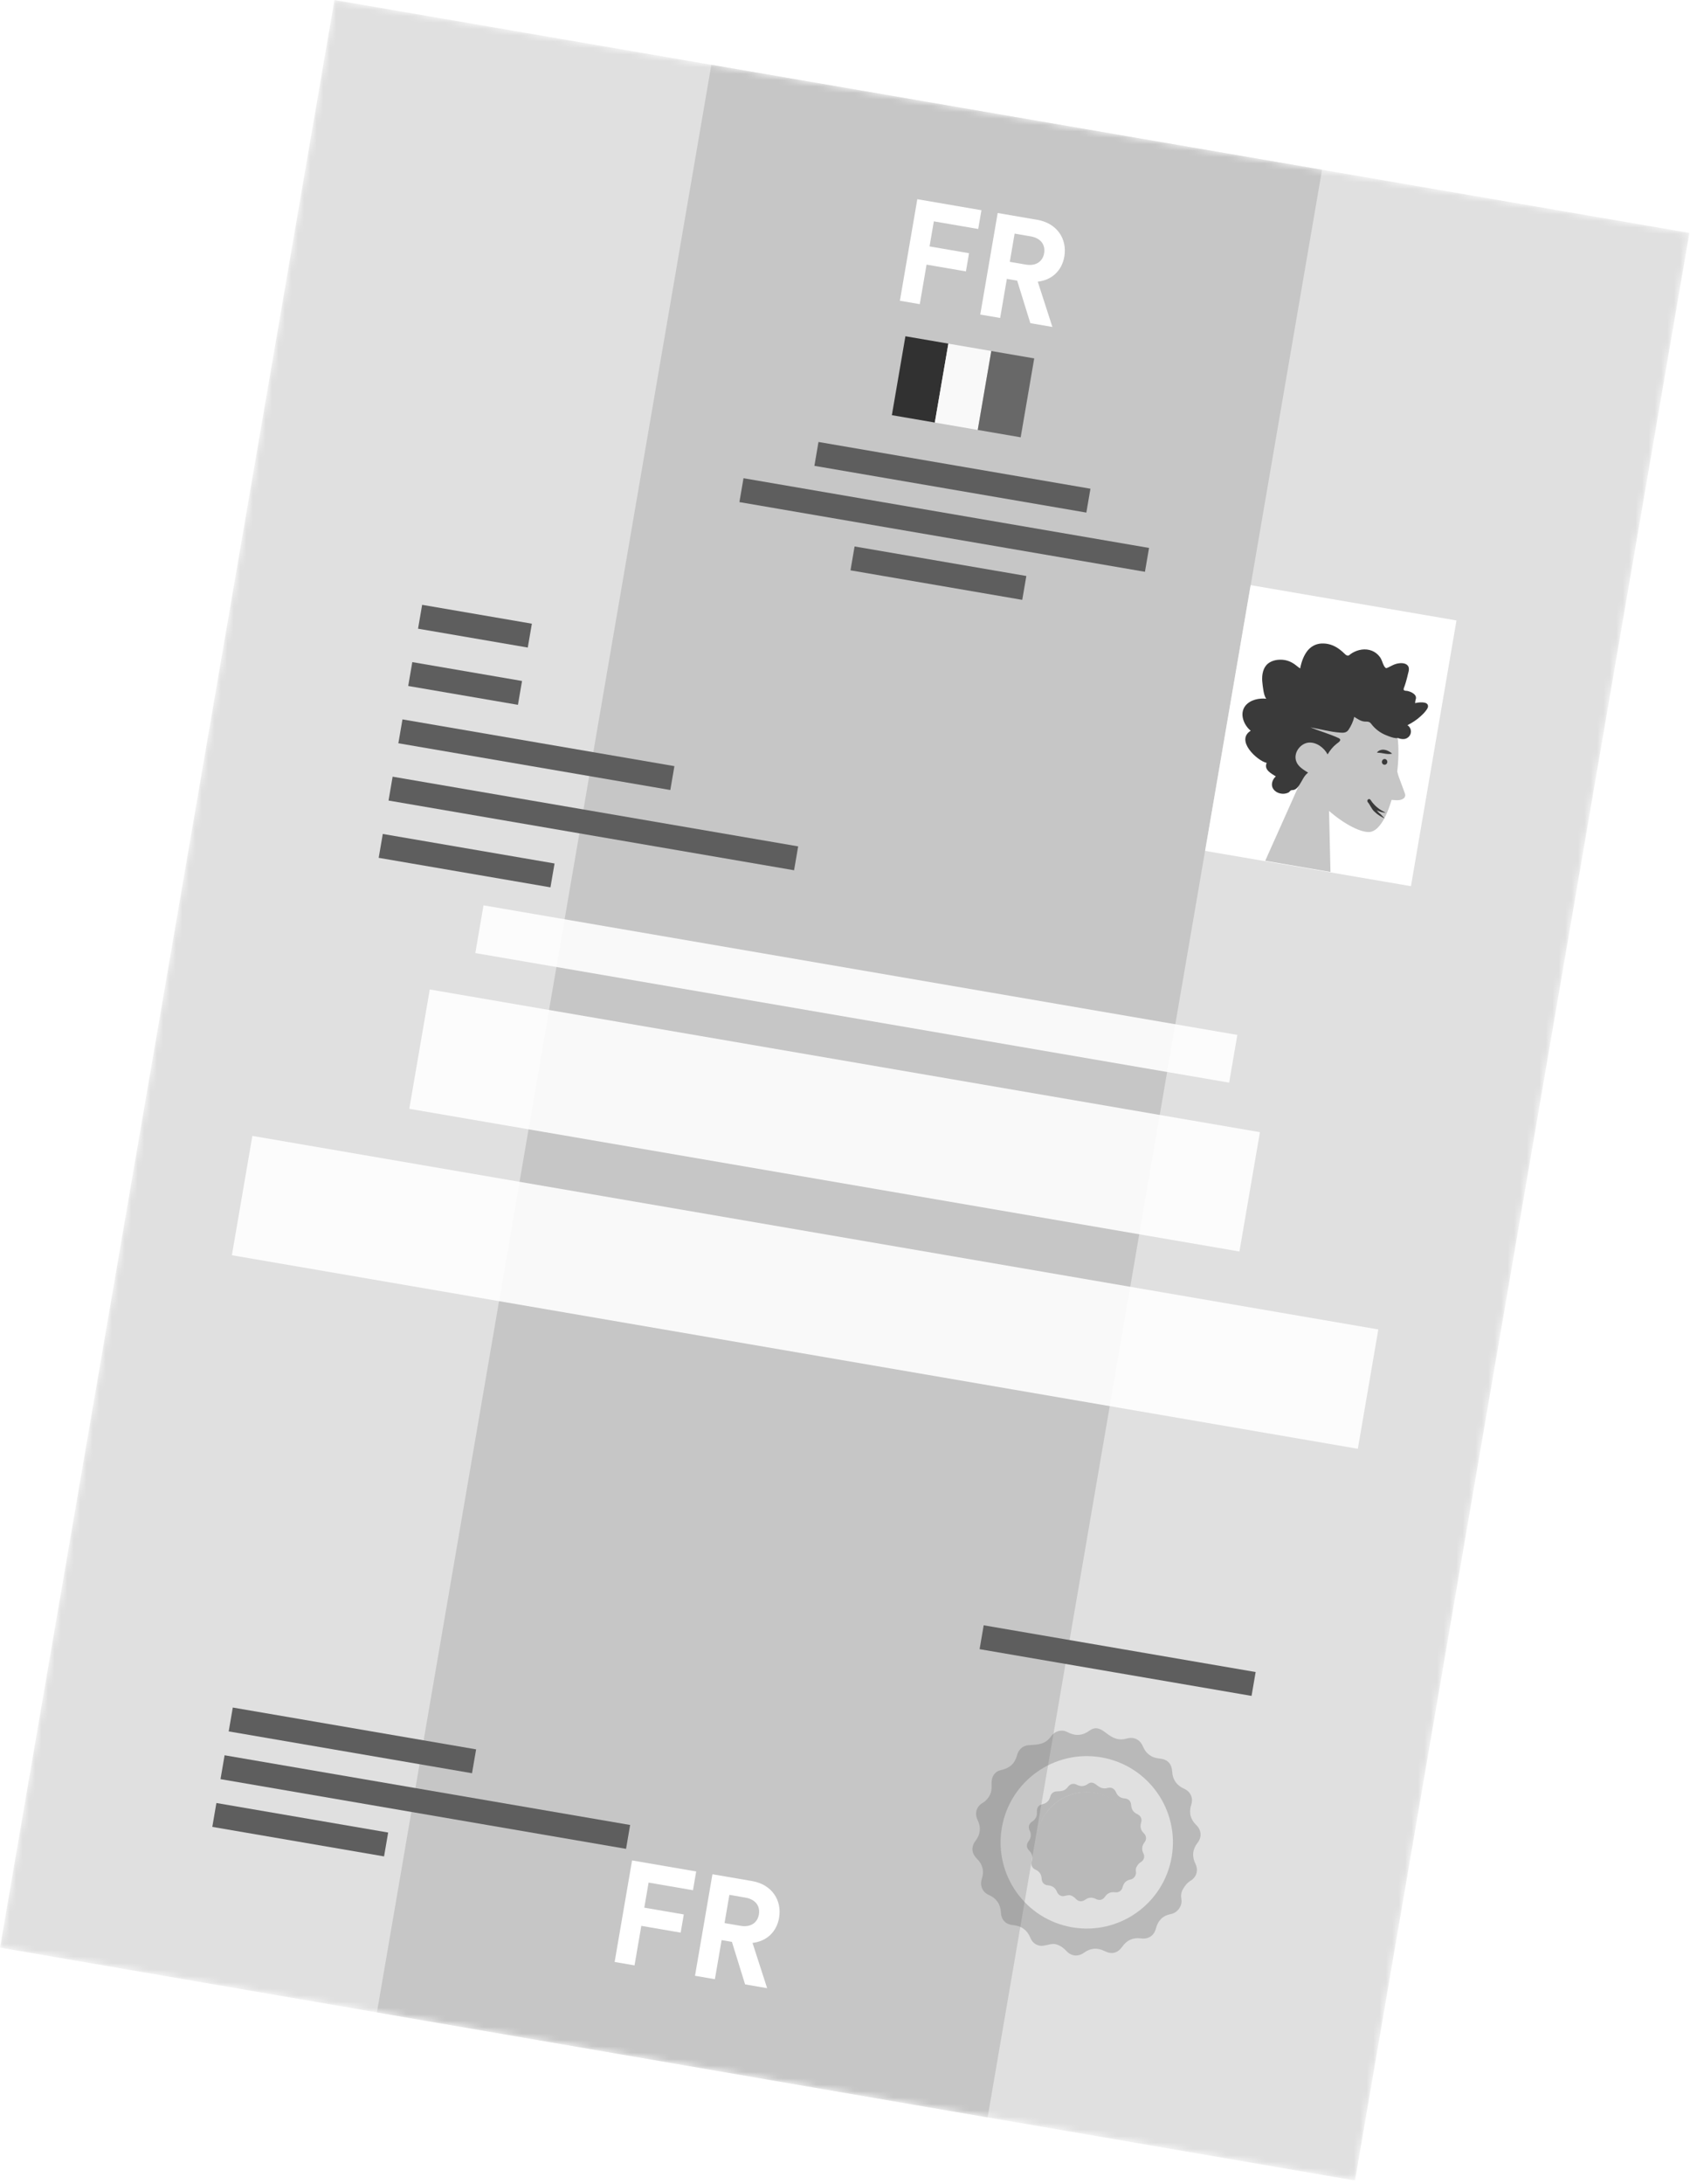 <svg width="264" height="341" viewBox="0 0 264 341" fill="none" xmlns="http://www.w3.org/2000/svg">
<mask id="mask0" mask-type="alpha" maskUnits="userSpaceOnUse" x="0" y="0" width="264" height="341">
<rect x="52.242" width="214.766" height="308.537" transform="rotate(9.748 52.242 0)" fill="#C4E8F8"/>
</mask>
<g mask="url(#mask0)">
<rect x="52.242" width="214.766" height="308.537" transform="rotate(9.748 52.242 0)" fill="#E0E0E0"/>
<g filter="url(#filter0_f)">
<path d="M111.121 10.116L206.519 26.505L154.277 330.588L58.879 314.198L111.121 10.116Z" fill="#C6C6C6"/>
</g>
<g opacity="0.3">
<path d="M186.749 291.001C186.172 289.833 186.279 288.73 187.082 287.701C187.769 286.818 187.683 285.735 186.889 284.959C185.971 284.071 185.686 283.006 186.085 281.78C186.437 280.697 185.974 279.706 184.944 279.251C183.816 278.749 183.191 277.866 183.116 276.634C183.036 275.341 182.376 274.663 181.084 274.546C179.866 274.435 179.012 273.791 178.541 272.665C178.086 271.585 177.133 271.12 176.016 271.433C174.732 271.792 173.845 271.383 172.846 270.61C172.003 269.946 171.195 269.468 170.203 270.193C169.107 270.998 167.969 271.081 166.76 270.437C165.856 269.951 164.794 270.25 164.198 271.081C163.285 272.361 162.171 272.388 160.71 272.468C159.804 272.516 159.108 273.142 158.883 274.014C158.555 275.312 157.732 276.059 156.432 276.34C155.681 276.497 155.156 276.963 154.976 277.707C154.791 278.474 155.032 279.222 154.743 279.985C154.508 280.607 154.042 281.167 153.489 281.486C152.497 282.083 152.22 283.127 152.725 284.177C153.271 285.302 153.16 286.389 152.401 287.38C151.681 288.325 151.759 289.362 152.61 290.201C153.501 291.076 153.772 292.131 153.378 293.328C153.031 294.382 153.471 295.421 154.467 295.856C155.659 296.377 156.286 297.297 156.351 298.588C156.405 299.719 157.085 300.46 158.214 300.556C159.552 300.673 160.472 301.328 160.974 302.581C161.294 303.396 162.098 303.895 162.946 303.785C163.641 303.694 164.351 303.379 165.012 303.568C165.199 303.623 165.395 303.709 165.589 303.81C165.955 304.008 166.292 304.285 166.546 304.562C167.344 305.444 168.397 305.55 169.361 304.857C170.35 304.146 171.415 304.051 172.512 304.601C173.677 305.192 174.601 304.952 175.34 303.897C176.029 302.917 177.002 302.475 178.196 302.635C179.405 302.797 180.279 302.232 180.579 301.057C180.893 299.846 181.668 299.062 182.906 298.838C183.933 298.653 184.725 297.555 184.553 296.539C184.461 296.019 184.482 295.503 184.764 295.002C185.087 294.441 185.442 293.952 186.004 293.62C186.931 293.057 187.228 291.986 186.749 291.001ZM167.23 302.158C159.143 300.769 153.711 293.099 155.098 285.029C156.484 276.958 164.164 271.542 172.251 272.931C180.338 274.32 185.77 281.99 184.384 290.06C182.997 298.131 175.317 303.547 167.23 302.158Z" fill="#5E5E5E"/>
<path d="M172.262 272.797C164.094 271.394 156.335 276.878 154.931 285.046C153.528 293.214 159.012 300.974 167.18 302.377C175.348 303.78 183.108 298.296 184.511 290.128C185.915 281.96 180.43 274.2 172.262 272.797ZM167.486 300.906C160.162 299.648 155.241 292.686 156.5 285.361C157.758 278.036 164.72 273.116 172.045 274.374C179.369 275.633 184.29 282.595 183.031 289.919C181.773 297.244 174.811 302.165 167.486 300.906Z" fill="#5E5E5E"/>
<path d="M178.613 289.366C178.313 288.76 178.367 288.184 178.786 287.648C179.147 287.186 179.099 286.623 178.682 286.217C178.198 285.754 178.05 285.197 178.259 284.556C178.439 283.994 178.201 283.475 177.663 283.238C177.076 282.977 176.752 282.512 176.71 281.873C176.666 281.197 176.324 280.842 175.649 280.779C175.012 280.723 174.567 280.388 174.325 279.8C174.087 279.234 173.596 278.99 173.013 279.149C172.341 279.337 171.876 279.12 171.358 278.72C170.915 278.378 170.494 278.123 169.972 278.505C169.397 278.923 168.802 278.972 168.176 278.629C167.702 278.373 167.15 278.529 166.839 278.969C166.358 279.639 165.784 279.655 165.017 279.69C164.548 279.716 164.18 280.04 164.065 280.491C163.895 281.169 163.463 281.558 162.782 281.707C162.387 281.791 162.117 282.034 162.02 282.42C161.921 282.821 162.051 283.215 161.9 283.607C161.776 283.928 161.536 284.221 161.247 284.392C160.729 284.706 160.582 285.25 160.846 285.797C161.133 286.386 161.074 286.953 160.673 287.47C160.298 287.968 160.335 288.506 160.778 288.939C161.24 289.398 161.382 289.947 161.175 290.573C160.996 291.127 161.223 291.668 161.74 291.893C162.363 292.168 162.691 292.65 162.72 293.323C162.748 293.913 163.108 294.302 163.694 294.349C164.392 294.408 164.874 294.749 165.133 295.41C165.304 295.834 165.724 296.096 166.168 296.036C166.535 295.985 166.898 295.819 167.245 295.924C167.346 295.957 167.446 295.997 167.543 296.052C167.73 296.16 167.912 296.297 168.039 296.448C168.455 296.907 169.008 296.964 169.512 296.603C170.024 296.235 170.59 296.18 171.157 296.467C171.766 296.777 172.244 296.654 172.637 296.098C172.999 295.583 173.502 295.358 174.129 295.435C174.761 295.521 175.215 295.227 175.375 294.608C175.537 293.975 175.942 293.566 176.587 293.449C177.121 293.35 177.54 292.776 177.448 292.244C177.404 291.97 177.411 291.706 177.563 291.443C177.727 291.152 177.916 290.896 178.213 290.719C178.71 290.439 178.867 289.881 178.613 289.366ZM168.422 295.192C164.199 294.466 161.362 290.461 162.086 286.246C162.81 282.031 166.821 279.202 171.044 279.927C175.267 280.653 178.104 284.659 177.38 288.873C176.656 293.088 172.645 295.917 168.422 295.192Z" fill="#5E5E5E"/>
<path d="M171.13 279.904C166.832 279.166 162.747 282.052 162.009 286.351C161.27 290.65 164.157 294.734 168.456 295.473C172.754 296.211 176.839 293.324 177.577 289.026C178.316 284.727 175.429 280.643 171.13 279.904Z" fill="#5E5E5E"/>
</g>
<rect x="65.944" y="94.43" width="17.393" height="3.781" transform="rotate(9.748 65.944 94.43)" fill="#5E5E5E"/>
<rect x="64.407" y="103.374" width="17.393" height="3.781" transform="rotate(9.748 64.407 103.374)" fill="#5E5E5E"/>
<rect x="62.87" y="112.317" width="43.105" height="3.781" transform="rotate(9.748 62.87 112.317)" fill="#5E5E5E"/>
<rect opacity="0.9" x="75.531" y="141.348" width="119.483" height="7.562" transform="rotate(9.748 75.531 141.348)" fill="white"/>
<rect x="127.859" y="69.004" width="43.105" height="3.781" transform="rotate(9.748 127.859 69.004)" fill="#5E5E5E"/>
<path d="M143.681 47.487L144.741 41.316L150.89 42.372L151.377 39.532L145.206 38.472L145.879 34.559L152.81 35.75L153.313 32.821L143.296 31.1L140.573 46.953L143.681 47.487ZM160.953 50.454L164.397 51.046L162.112 43.978C164.295 43.731 165.88 42.277 166.26 40.064C166.733 37.314 165.13 34.851 162.045 34.321L155.851 33.257L153.128 49.11L156.236 49.644L157.284 43.54L158.894 43.816L160.953 50.454ZM157.742 40.879L158.498 36.474L161.002 36.904C162.568 37.173 163.334 38.203 163.104 39.544C162.881 40.841 161.811 41.578 160.246 41.309L157.742 40.879Z" fill="white"/>
<path d="M99.121 306.851L100.181 300.68L106.33 301.736L106.818 298.897L100.647 297.837L101.319 293.924L108.251 295.115L108.754 292.186L98.737 290.465L96.013 306.317L99.121 306.851ZM116.394 309.819L119.837 310.41L117.553 303.342C119.736 303.096 121.321 301.642 121.701 299.428C122.174 296.678 120.571 294.216 117.485 293.686L111.292 292.622L108.568 308.474L111.676 309.008L112.725 302.904L114.335 303.181L116.394 309.819ZM113.182 300.243L113.939 295.839L116.443 296.269C118.008 296.538 118.775 297.567 118.545 298.909C118.322 300.206 117.252 300.943 115.686 300.674L113.182 300.243Z" fill="white"/>
<rect x="153.666" y="253.753" width="43.105" height="3.781" transform="rotate(9.748 153.666 253.753)" fill="#5E5E5E"/>
<rect x="61.334" y="121.261" width="64.279" height="3.781" transform="rotate(9.748 61.334 121.261)" fill="#5E5E5E"/>
<rect opacity="0.9" x="67.135" y="154.484" width="131.582" height="18.905" transform="rotate(9.748 67.135 154.484)" fill="white"/>
<rect x="116.145" y="74.664" width="64.279" height="3.781" transform="rotate(9.748 116.145 74.664)" fill="#5E5E5E"/>
<rect x="35.085" y="274.047" width="64.279" height="3.781" transform="rotate(9.748 35.085 274.047)" fill="#5E5E5E"/>
<rect x="36.365" y="266.594" width="38.567" height="3.781" transform="rotate(9.748 36.365 266.594)" fill="#5E5E5E"/>
<rect x="59.797" y="130.204" width="27.224" height="3.781" transform="rotate(9.748 59.797 130.204)" fill="#5E5E5E"/>
<rect opacity="0.9" x="39.422" y="177.345" width="178.468" height="18.905" transform="rotate(9.748 39.422 177.345)" fill="white"/>
<rect x="133.497" y="85.319" width="27.224" height="3.781" transform="rotate(9.748 133.497 85.319)" fill="#5E5E5E"/>
<rect x="33.804" y="281.5" width="27.224" height="3.781" transform="rotate(9.748 33.804 281.5)" fill="#5E5E5E"/>
<rect width="32.612" height="42.08" transform="matrix(-0.986 -0.169 -0.169 0.986 227.521 96.868)" fill="white"/>
<path d="M203.348 121.641C201.805 119.02 200.968 115.977 201.729 112.869C203.92 103.937 216.212 108.088 217.891 113.087C219.57 118.086 217.274 129.605 213.961 129.896C212.628 130.007 210.079 128.754 207.615 126.609L207.836 136.137L197.647 134.386L203.348 121.641Z" fill="#C6C6C6"/>
<path d="M197.801 109.092C197.528 108.705 197.431 108.213 197.352 107.747C197.278 107.258 197.203 106.77 197.172 106.289C197.115 105.305 197.304 104.205 198.115 103.574C198.767 103.075 199.626 102.951 200.386 103.013C200.9 103.056 201.395 103.209 201.849 103.468C202.306 103.706 202.671 104.085 203.1 104.363C203.299 103.333 203.657 102.307 204.314 101.514C204.964 100.765 205.839 100.417 206.782 100.466C207.729 100.493 208.616 100.871 209.373 101.477C209.574 101.625 209.749 101.791 209.925 101.957C210.082 102.097 210.213 102.256 210.404 102.334C210.616 102.415 210.745 102.324 210.908 102.171C211.114 102.025 211.32 101.88 211.541 101.782C212.531 101.295 213.721 101.228 214.669 101.775C215.101 102.031 215.51 102.418 215.746 102.889C215.968 103.312 216.068 103.918 216.419 104.25C216.576 104.391 216.712 104.255 216.881 104.194C217.128 104.078 217.378 103.94 217.625 103.823C217.993 103.66 218.349 103.563 218.738 103.539C219.311 103.502 220.052 103.674 220.085 104.405C220.106 104.68 220.013 104.958 219.945 105.219C219.859 105.589 219.773 105.959 219.668 106.303C219.597 106.586 219.508 106.842 219.415 107.12C219.366 107.271 219.233 107.52 219.272 107.685C219.33 107.876 219.697 107.848 219.851 107.875C220.156 107.95 220.456 108.047 220.72 108.228C220.921 108.376 221.14 108.549 221.183 108.828C221.223 108.994 221.174 109.144 221.126 109.294C221.07 109.488 221.076 109.58 221.064 109.782C221.517 109.656 223.027 109.44 223.074 110.218C223.099 110.471 222.917 110.734 222.773 110.914C222.533 111.257 222.234 111.546 221.939 111.812C221.32 112.385 220.605 112.851 219.862 113.222C220.575 113.684 220.6 114.73 219.837 115.211C219.506 115.425 219.098 115.423 218.728 115.337C218.596 115.314 218.409 115.214 218.295 115.217C218.226 115.228 218.174 115.265 218.086 115.249C217.55 115.203 216.979 114.969 216.492 114.772C215.623 114.419 214.819 113.827 214.228 113.046C214.082 112.84 213.943 112.726 213.701 112.684C213.481 112.646 213.271 112.678 213.051 112.641C212.475 112.564 212.018 112.191 211.542 111.928C211.399 112.629 211.047 113.361 210.651 113.95C210.319 114.436 209.823 114.419 209.331 114.38C207.764 114.269 206.232 113.824 204.692 113.56C206.131 114.147 207.667 114.569 209.074 115.219C209.726 115.512 209.118 115.883 208.779 116.142C208.23 116.568 207.768 117.146 207.387 117.783C206.824 116.712 205.635 115.851 204.441 115.94C203.108 116.051 201.933 117.616 202.536 118.987C202.877 119.771 203.686 120.204 204.337 120.633C203.689 121.111 203.413 121.924 202.958 122.593C202.744 122.919 202.434 123.273 202.037 123.341C201.897 123.362 201.743 123.336 201.614 123.427C201.46 123.536 201.411 123.686 201.216 123.766C200.455 124.111 199.402 123.907 198.914 123.189C198.458 122.545 198.763 121.691 199.298 121.217C198.624 120.784 197.39 120.187 197.869 119.114C196.325 118.736 192.971 115.578 195.379 114.089C194.344 113.254 193.56 111.489 194.528 110.206C195.308 109.23 196.711 108.973 197.801 109.092Z" fill="#3A3A3A"/>
<path d="M217.435 119.305C218.233 119.668 218.269 120.648 218.486 121.229C218.703 121.81 219.138 122.972 219.352 123.575C219.569 124.156 219.569 124.156 219.387 124.555C218.643 125.197 217.844 124.833 216.886 124.872C216.487 124.691 215.928 124.912 215.528 124.73" fill="#C6C6C6"/>
<path d="M216.219 119.39C216.461 119.432 216.671 119.264 216.713 119.022C216.754 118.78 216.59 118.548 216.37 118.51C216.128 118.469 215.918 118.636 215.877 118.878C215.835 119.12 215.977 119.349 216.219 119.39Z" fill="#3A3A3A"/>
<path d="M215.064 126.507C215.5 126.741 215.998 126.872 216.472 126.885C215.97 126.64 215.516 126.381 215.122 126.042C214.924 125.872 214.727 125.702 214.559 125.492C214.464 125.385 214.369 125.278 214.278 125.149C214.227 125.05 214.15 124.969 214.077 124.866L214.059 124.84C213.964 124.733 213.806 124.729 213.699 124.823C213.571 124.914 213.562 125.094 213.653 125.223L213.672 125.249C213.843 125.437 213.982 125.687 214.138 125.963C214.295 126.239 214.491 126.545 214.729 126.744C215.193 127.209 215.731 127.505 216.295 127.783C216.087 127.544 215.875 127.326 215.663 127.109C215.422 126.931 215.232 126.717 215.064 126.507Z" fill="#3A3A3A"/>
<path d="M216.202 117.643C216.378 117.673 216.576 117.707 216.8 117.723C217.001 117.735 217.229 117.729 217.468 117.657C217.289 117.513 217.128 117.395 216.941 117.295C216.754 117.195 216.564 117.117 216.344 117.079C215.907 116.981 215.364 117.114 215.094 117.498L215.717 117.56C215.849 117.583 216.025 117.613 216.202 117.643Z" fill="#3A3A3A"/>
<g opacity="0.9">
<rect x="141.437" y="52.499" width="6.806" height="12.501" transform="rotate(9.748 141.437 52.499)" fill="#212121"/>
<rect x="148.145" y="53.651" width="6.806" height="12.501" transform="rotate(9.748 148.145 53.651)" fill="white"/>
<rect x="154.852" y="54.804" width="6.806" height="12.501" transform="rotate(9.748 154.852 54.804)" fill="#5E5E5E"/>
</g>
</g>
<defs>
<filter id="filter0_f" x="36.192" y="-12.571" width="193.014" height="365.845" filterUnits="userSpaceOnUse" color-interpolation-filters="sRGB">
<feFlood flood-opacity="0" result="BackgroundImageFix"/>
<feBlend mode="normal" in="SourceGraphic" in2="BackgroundImageFix" result="shape"/>
<feGaussianBlur stdDeviation="11.343" result="effect1_foregroundBlur"/>
</filter>
</defs>
</svg>
